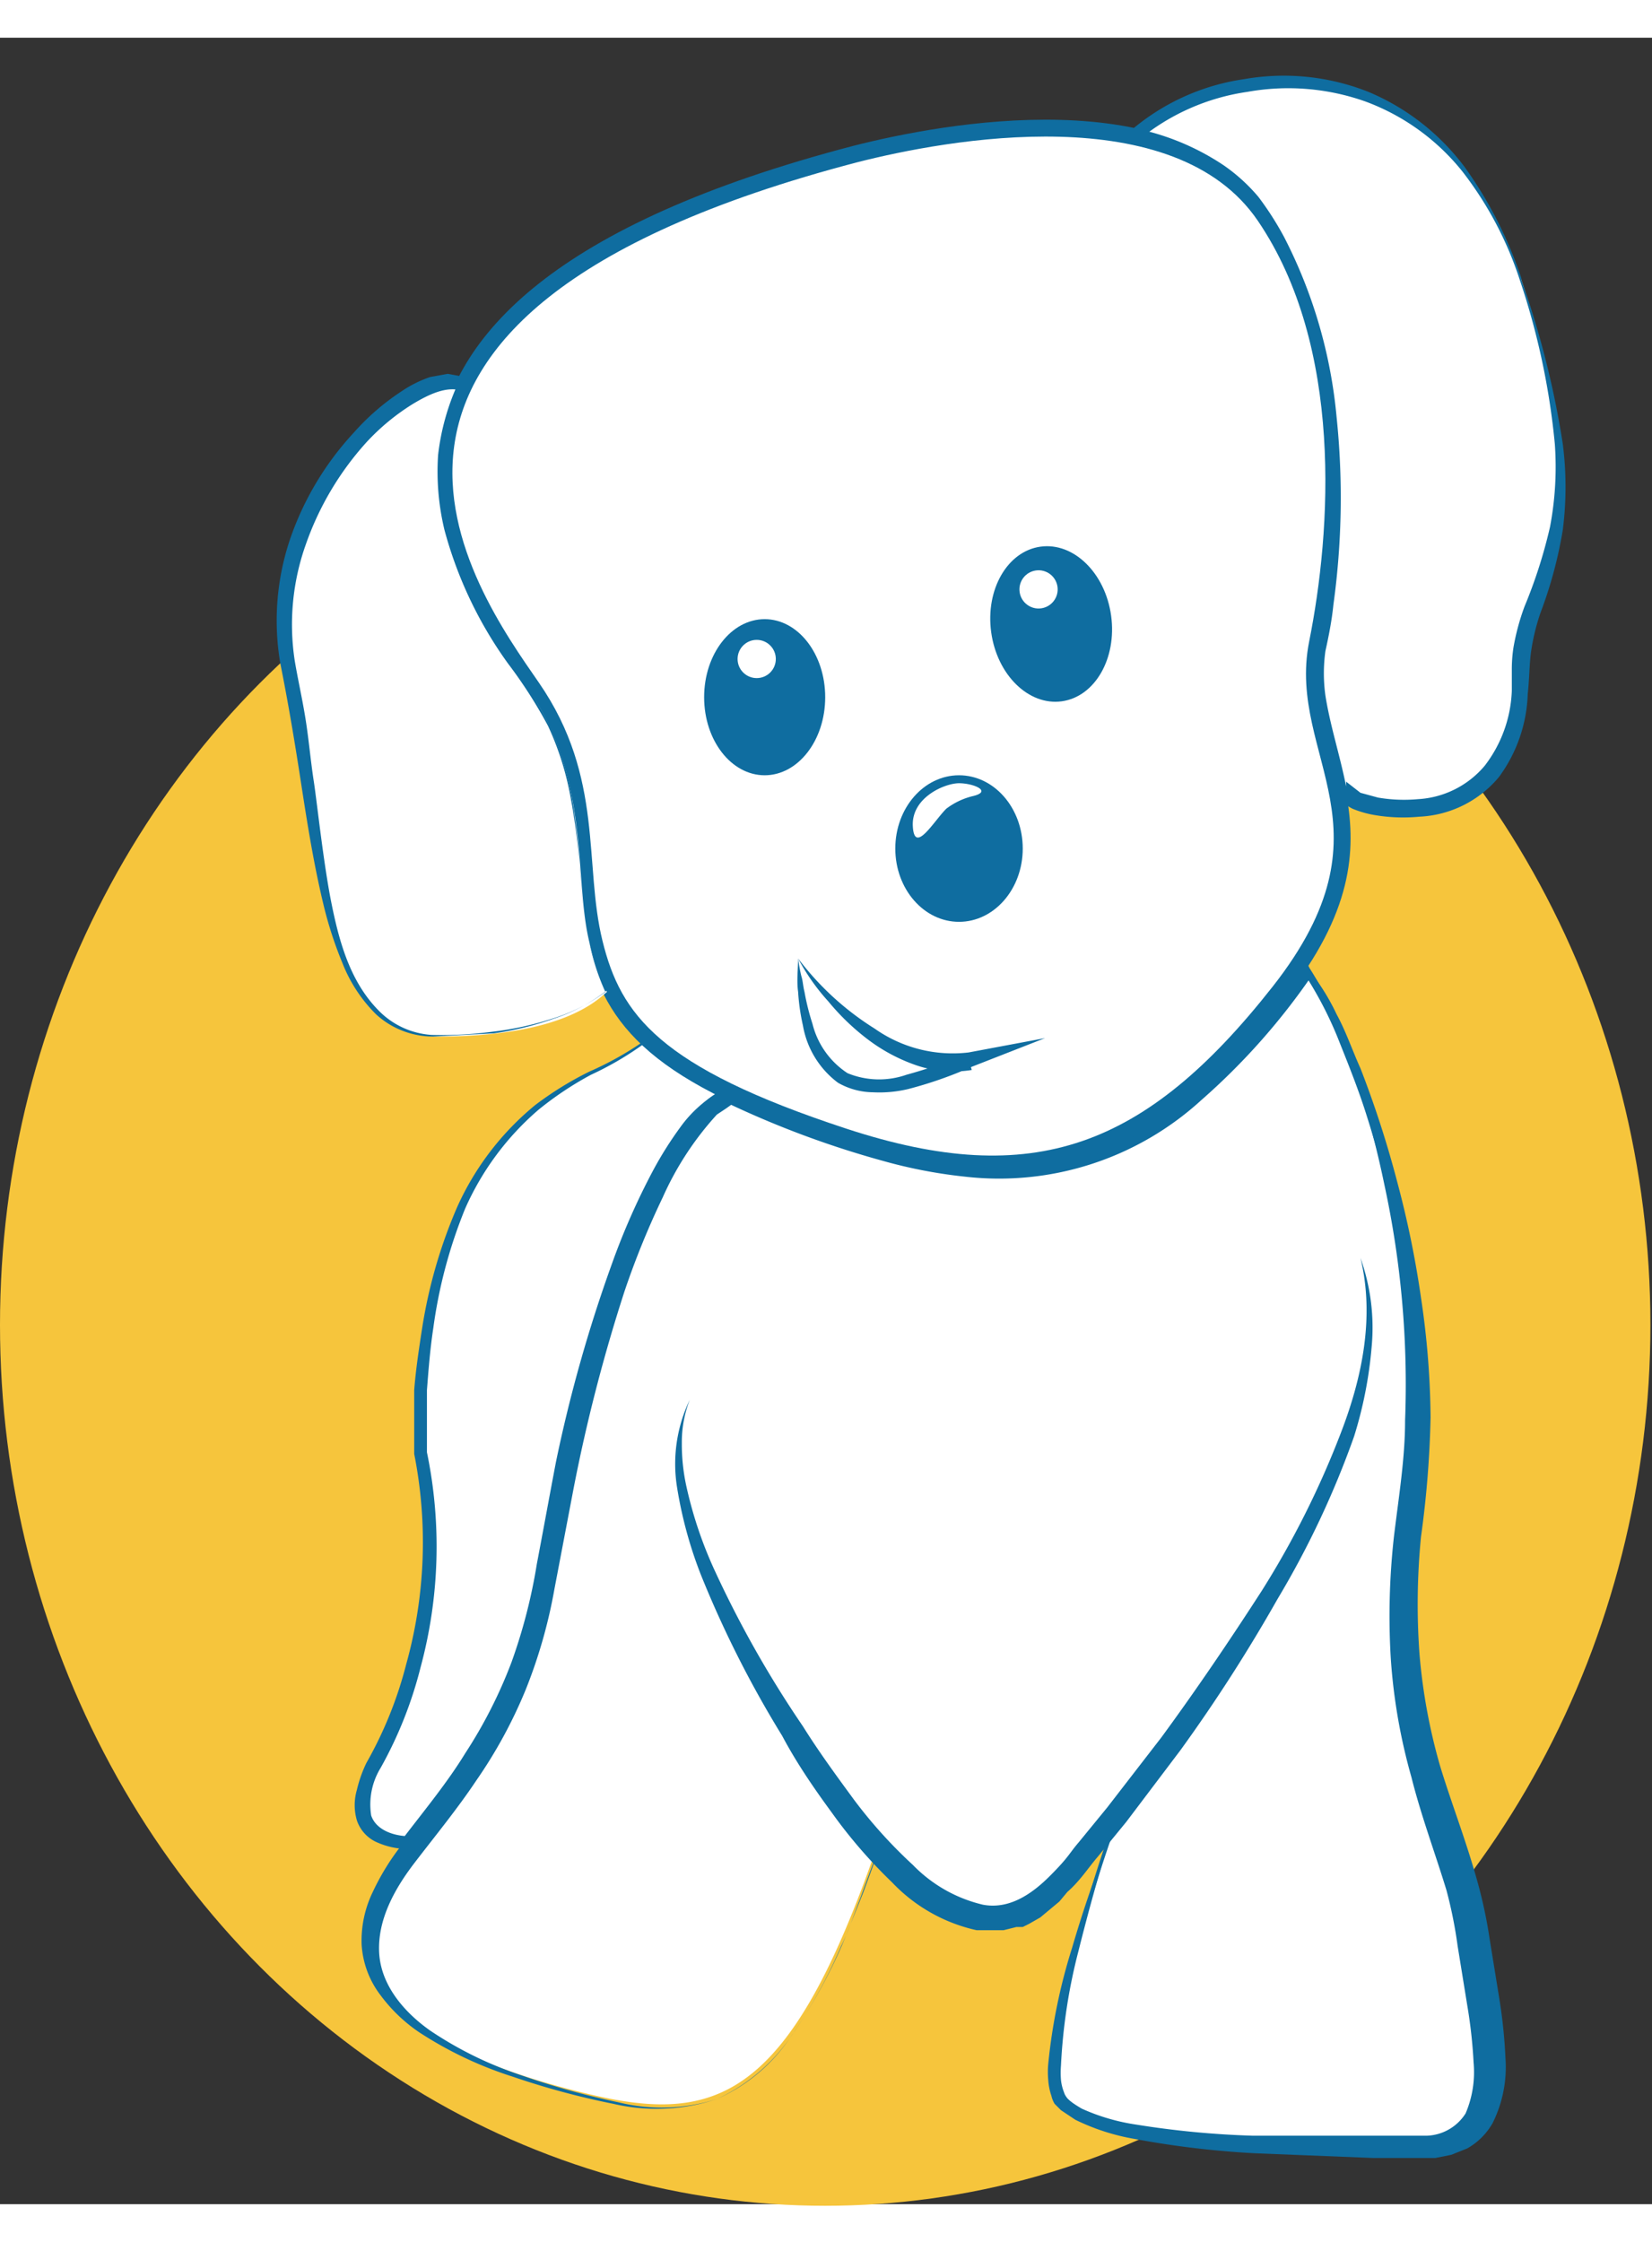 <svg id="Layer_1" data-name="Layer 1" xmlns="http://www.w3.org/2000/svg" width="1.4in" height="1.9in" viewBox="0 0 103.7 136"><rect x="0" y="0" width="103.7" height="136" fill="#333333" stroke="none"/><title>logo-50</title><ellipse cx="51.8" cy="80.8" rx="51.8" ry="55.3" fill="#f6c53c"/><path d="M89,132.2c-6.7,0-21.1,0-22.5-3.2s3.2-16,3.3-16.4l-2.4,3c-3.7,4.5-7.8,3.1-12.3-2.2C49.6,129.4,45,131,37,129.1s-14.8-5.2-13.8-10.8,8.9-8.9,11.1-22.4C37.3,78,41.7,69.6,44.5,66.8h0l.7-.4h-.1l.5-.3a56.2,56.2,0,0,0,7.8,3.1c11.9,3.9,19.2,1.3,27.3-9.1l1.3-1.8c2.4,3.2,8.5,19.4,6.5,33.3s2.8,20.2,3.8,26.7S95.7,132.2,89,132.2Z" fill="#fff"/><path d="M89,132.2c-3.3,0-6.7,0-10-.2a43.9,43.9,0,0,1-9.9-1.3,5.7,5.7,0,0,1-2.2-1.2l-.4-.5-.2-.6a7,7,0,0,1-.1-1.3,26.4,26.4,0,0,1,.7-5,96.4,96.4,0,0,1,2.8-9.6h.2c-1,1.2-1.9,2.5-3,3.6a6,6,0,0,1-4.1,2.1,7.3,7.3,0,0,1-4.4-1.6,21.2,21.2,0,0,1-3.4-3.2h.3l-1.1,3c-.4,1-.8,2-1.2,3a32.4,32.4,0,0,1-3.1,5.7,11.5,11.5,0,0,1-4.9,4.3,12,12,0,0,1-6.5.3,49.3,49.3,0,0,1-6.3-1.7,24.1,24.1,0,0,1-5.9-2.8,10,10,0,0,1-2.4-2.3,5.8,5.8,0,0,1-1.2-3.2,7,7,0,0,1,.7-3.3,15.1,15.1,0,0,1,1.7-2.8c1.3-1.8,2.7-3.4,3.8-5.1a28.8,28.8,0,0,0,3-5.6c1.7-3.9,2.1-8.2,2.9-12.4a94.8,94.8,0,0,1,3.3-12.5,53.3,53.3,0,0,1,2.4-6,20.3,20.3,0,0,1,3.6-5.5h0l.8-.5v.9h-.1l-.8-.4.7-.4.6-.3h.4a58.6,58.6,0,0,0,9.7,3.7,30.1,30.1,0,0,0,5.1,1,19.1,19.1,0,0,0,5.1-.1,18.6,18.6,0,0,0,9.2-4.3,41.3,41.3,0,0,0,6.9-7.7l.3-.4.2.4a24.1,24.1,0,0,1,2.2,4.4c.6,1.5,1.2,3.1,1.6,4.6a69.5,69.5,0,0,1,2.2,9.6,55.6,55.6,0,0,1,.7,9.8c0,3.3-.8,6.5-.9,9.8a36.9,36.9,0,0,0,.7,9.7,48.5,48.5,0,0,0,1.3,4.7c.5,1.6,1.1,3.1,1.5,4.7a39.3,39.3,0,0,1,1,4.8c.3,1.6.6,3.2.7,4.8a9.8,9.8,0,0,1-.4,4.8,3.2,3.2,0,0,1-1.7,1.7h-.6l-.6.2Zm0,0h1.2l.6-.2h.6a3.2,3.2,0,0,0,1.7-1.7,9.7,9.7,0,0,0,.4-4.8c-.2-1.6-.5-3.2-.8-4.8a39.3,39.3,0,0,0-1-4.8c-.5-1.6-1-3.1-1.5-4.7a48.6,48.6,0,0,1-1.3-4.7,37.7,37.7,0,0,1-.8-9.8c.1-3.3.8-6.5.8-9.8a55.2,55.2,0,0,0-.8-9.7,69.1,69.1,0,0,0-2.3-9.5c-.5-1.6-1.1-3.1-1.7-4.6a23.7,23.7,0,0,0-2.2-4.3h.5a41.9,41.9,0,0,1-7,7.9,18.8,18.8,0,0,1-14.8,4.8,31,31,0,0,1-5.2-1,59.5,59.5,0,0,1-9.9-3.7h.4l-.4.3v-.8h.1l.7.4-.7.5-.6.4h0a19.4,19.4,0,0,0-3.4,5.2,52.3,52.3,0,0,0-2.4,5.9,104.7,104.7,0,0,0-3.2,12.4c-.4,2.1-.8,4.2-1.2,6.3a31.9,31.9,0,0,1-1.8,6.3,29.8,29.8,0,0,1-3.1,5.7c-1.2,1.8-2.6,3.5-3.9,5.2s-2.3,3.6-2.2,5.6,1.5,3.7,3.2,4.9a23.4,23.4,0,0,0,5.7,2.8,48.6,48.6,0,0,0,6.1,1.7,11.4,11.4,0,0,0,6.2-.2,10.9,10.9,0,0,0,4.7-4,31.9,31.9,0,0,0,3.1-5.6c.5-1,.8-2,1.2-3l1.1-3V113l.2.3a20.9,20.9,0,0,0,3.3,3.2,6.9,6.9,0,0,0,4.2,1.6,5.8,5.8,0,0,0,4-2c1-1.1,2-2.4,3-3.6l.3-.4-.2.5a91.3,91.3,0,0,0-2.8,9.6,26.3,26.3,0,0,0-.7,4.9,6.9,6.9,0,0,0,.1,1.2l.2.6.3.5a5.6,5.6,0,0,0,2.2,1.2A43.9,43.9,0,0,0,79,132C82.3,132.1,85.7,132.2,89,132.2Z" fill="#0f6da0"/><path d="M45.1,66.2c-2.7,1.4-7.9,9.5-11.3,29.9-1.5,9-5.5,13.5-8.3,17.2h0c-3.2-.1-3.5-2.4-1.9-5.3a29.7,29.7,0,0,0,2.7-19.1C26.3,66,38,65.5,40.5,63A19.2,19.2,0,0,0,45.1,66.2Z" fill="#fff"/><path d="M45.1,66.2a7.9,7.9,0,0,0-2.3,2.3,23,23,0,0,0-1.7,2.8,43.7,43.7,0,0,0-2.5,6,95.1,95.1,0,0,0-3.3,12.5c-.4,2.1-.8,4.2-1.2,6.4a34,34,0,0,1-1.6,6.3,30.3,30.3,0,0,1-2.9,5.9c-1.2,1.8-2.5,3.5-3.8,5.3h-.3a4.8,4.8,0,0,1-1.8-.4,2.3,2.3,0,0,1-1.3-1.4,3.4,3.4,0,0,1,0-1.9,8.2,8.2,0,0,1,.6-1.7,25.1,25.1,0,0,0,2.5-6.2A28.5,28.5,0,0,0,26,88.9h0v-4c.1-1.3.3-2.6.5-3.9a31.2,31.2,0,0,1,2.2-7.6A17.6,17.6,0,0,1,33.6,67,21,21,0,0,1,37,64.9,20.1,20.1,0,0,0,40.4,63h.1A19.5,19.5,0,0,0,45.1,66.2Zm0,0a19.6,19.6,0,0,1-4.7-3.1h.1a19.9,19.9,0,0,1-3.4,2,20.7,20.7,0,0,0-3.3,2.2,17.5,17.5,0,0,0-4.6,6.2A30.7,30.7,0,0,0,27.2,81c-.2,1.3-.3,2.6-.4,3.9v3.9h0a29.1,29.1,0,0,1-.4,13.5,25.8,25.8,0,0,1-2.5,6.3,4.4,4.4,0,0,0-.6,3c.3.9,1.4,1.3,2.4,1.3h-.3c1.3-1.7,2.7-3.4,3.8-5.2a29.6,29.6,0,0,0,2.9-5.7,34.2,34.2,0,0,0,1.6-6.2c.4-2.1.8-4.3,1.2-6.4A90.6,90.6,0,0,1,38.4,77,43.9,43.9,0,0,1,41,71.1a23.1,23.1,0,0,1,1.7-2.7A7.9,7.9,0,0,1,45.1,66.2Z" fill="#0f6da0"/><path d="M53.7,7.3c5.5-1.4,20.2-4.2,25.7,3.9S84.1,31,82.7,38s5.7,11.6-2.4,21.9S64.9,72.9,53,69,38.5,61.7,37.3,56.8s.1-10.2-3.9-16S16.2,17.1,53.7,7.3Z" fill="#fff" stroke="#0f6da0" stroke-miterlimit="10" stroke-width="1.06"/><path d="M95.5,15.2C89.7-2,75,2.4,71.2,6.1c3.4.7,6.4,2.2,8.4,5,5.4,8.1,4.7,19.8,3.3,26.8-.7,3.3.6,6,1.2,9.1a3.3,3.3,0,0,0,1.4.9c5.7,1.4,9.9-1.4,9.9-7.9S101.2,32.3,95.5,15.2Z" fill="#fff"/><path d="M95.4,15.2a22.4,22.4,0,0,0-3.6-6.8A14,14,0,0,0,85.7,4a14.5,14.5,0,0,0-7.4-.6,13.8,13.8,0,0,0-6.8,3l-.2-.7A15.6,15.6,0,0,1,76.8,8,11.1,11.1,0,0,1,79,10a19.5,19.5,0,0,1,1.6,2.5,30.8,30.8,0,0,1,3.3,11.3,49.1,49.1,0,0,1-.2,11.8c-.1,1-.3,2-.5,2.9a10.1,10.1,0,0,0,0,2.8c.3,1.9.9,3.7,1.3,5.7v-.3l.9.7,1.1.3a9.6,9.6,0,0,0,2.5.1,5.9,5.9,0,0,0,4.2-2.1A8.2,8.2,0,0,0,94.9,41V39.7a9.1,9.1,0,0,1,.1-1.4,14.5,14.5,0,0,1,.7-2.6,31,31,0,0,0,1.6-5,20.2,20.2,0,0,0,.3-5.2A45.8,45.8,0,0,0,95.4,15.2Zm.1,0a56.9,56.9,0,0,1,2.6,10.3,21.3,21.3,0,0,1,0,5.4,27,27,0,0,1-1.4,5.2,13.5,13.5,0,0,0-.6,2.5c-.1.8-.1,1.7-.2,2.6a9.3,9.3,0,0,1-1.8,5.2,6.9,6.9,0,0,1-5,2.5,10.7,10.7,0,0,1-2.8-.1,6.5,6.5,0,0,1-1.4-.4,4.7,4.7,0,0,1-1.2-.9h-.1v-.2c-.4-1.9-1-3.7-1.3-5.8a11,11,0,0,1,0-3c.2-1,.4-1.9.5-2.9a47.2,47.2,0,0,0,.6-11.6,33.4,33.4,0,0,0-1-5.7,25.5,25.5,0,0,0-2.2-5.4,15.5,15.5,0,0,0-1.6-2.4,10.5,10.5,0,0,0-2.2-1.8,14.9,14.9,0,0,0-5.3-2l-.8-.2.6-.6a14,14,0,0,1,7.2-3.3,14.4,14.4,0,0,1,7.8.8A14.6,14.6,0,0,1,92,8.2,26.2,26.2,0,0,1,95.5,15.1Z" fill="#0f6da0"/><path d="M37,56.8c-1-4.1.1-10.2-3.9-16-2.2-3.1-8-11.1-4-19.1l-.9-.2c-3.6,0-12.1,8.5-10,18.3s1.5,22.9,9.3,22.9,10-2.3,10.6-2.8A13.9,13.9,0,0,1,37,56.8Z" fill="#fff"/><path d="M37,56.8a29.1,29.1,0,0,1-.6-4.6,39.4,39.4,0,0,0-.6-4.6,18.2,18.2,0,0,0-1.4-4.4,29.5,29.5,0,0,0-2.5-3.9,25.7,25.7,0,0,1-4-8.4,15.7,15.7,0,0,1-.4-4.7,14.8,14.8,0,0,1,1.3-4.6l.3.6c-1-.4-2.2.2-3.2.8A14,14,0,0,0,23,25.4a18.8,18.8,0,0,0-3.8,6.4,15,15,0,0,0-.7,7.3c.2,1.2.5,2.5.7,3.8s.3,2.5.5,3.8.6,5.1,1.1,7.6,1.2,5,3,6.8a5.1,5.1,0,0,0,3.3,1.5,24,24,0,0,0,3.8-.2,19.2,19.2,0,0,0,3.7-.8,11,11,0,0,0,3.4-1.7h0A14,14,0,0,1,37,56.8Zm0,0a14,14,0,0,0,1.1,3h0a11.1,11.1,0,0,1-3.4,1.8,19.3,19.3,0,0,1-3.7.9l-3.8.2a5.3,5.3,0,0,1-3.6-1.4,9.3,9.3,0,0,1-2.1-3.2,24.5,24.5,0,0,1-1.2-3.7c-.6-2.5-1-5-1.4-7.6s-.8-5-1.3-7.5a16,16,0,0,1,.6-7.8,18.8,18.8,0,0,1,4-6.7,14.9,14.9,0,0,1,3-2.6,7.5,7.5,0,0,1,1.8-.9l1.1-.2,1.1.2.5.2-.2.5a14,14,0,0,0-1.3,4.3,15.1,15.1,0,0,0,.2,4.5,25.2,25.2,0,0,0,3.7,8.4,29.7,29.7,0,0,1,2.4,4,18.7,18.7,0,0,1,1.4,4.5,39.5,39.5,0,0,1,.5,4.6A29.1,29.1,0,0,0,37,56.8Z" fill="#0f6da0"/><path d="M43.3,85.5a7.3,7.3,0,0,0-.5,2.7,12.3,12.3,0,0,0,.3,2.8,25.9,25.9,0,0,0,1.8,5.3,67.5,67.5,0,0,0,5.5,9.7c1,1.6,2.1,3.1,3.2,4.6a29.9,29.9,0,0,0,3.7,4.1,9,9,0,0,0,4.4,2.5c1.6.3,3-.6,4.2-1.8s1.2-1.4,1.8-2.1l1.8-2.2,3.4-4.4c2.2-3,4.3-6.1,6.3-9.2a56.5,56.5,0,0,0,5-10c1.3-3.4,2.1-7.2,1.2-10.9a13,13,0,0,1,.7,5.6,26.1,26.1,0,0,1-1.1,5.6A56.7,56.7,0,0,1,80.2,98a101.4,101.4,0,0,1-6.1,9.5l-3.4,4.5-1.8,2.2c-.6.7-1.1,1.5-1.9,2.2l-.5.6-.6.5-.6.5-.7.4-.4.2h-.4l-.8.2H61.3a10.4,10.4,0,0,1-5.3-3,31.4,31.4,0,0,1-3.8-4.4c-1.1-1.5-2.2-3.1-3.1-4.8a67.1,67.1,0,0,1-5.1-10.1,26.5,26.5,0,0,1-1.5-5.5A9.3,9.3,0,0,1,43.3,85.5Z" fill="#0f6da0"/><ellipse cx="48" cy="41.4" rx="3.8" ry="4.9" fill="#0f6da0"/><circle cx="47.5" cy="39" r="1.2" fill="#fff"/><ellipse cx="66" cy="36.8" rx="3.8" ry="4.9" transform="translate(-4.4 9.3) rotate(-7.8)" fill="#0f6da0"/><circle cx="65.2" cy="34.6" r="1.2" transform="translate(-4.1 9.2) rotate(-7.8)" fill="#fff"/><ellipse cx="60.2" cy="50.9" rx="4" ry="4.6" fill="#0f6da0"/><path d="M59.4,48.4c-.8.8-2,2.9-2.1,1.1s2-2.7,2.9-2.7,2.1.5.9.8A4.5,4.5,0,0,0,59.4,48.4Z" fill="#fff"/><path d="M50.1,57.8a17.9,17.9,0,0,0,4.8,4.4,8.5,8.5,0,0,0,5.9,1.5l4.8-.9L61,64.6a25.5,25.5,0,0,1-4,1.4,7.8,7.8,0,0,1-2.2.2,4.5,4.5,0,0,1-2.2-.6A5.7,5.7,0,0,1,50.4,62a13,13,0,0,1-.3-2.1C50,59.2,50.1,58.4,50.1,57.8Zm0,0a10.2,10.2,0,0,0,.2,1.1c.1.3.1.6.2,1a15.2,15.2,0,0,0,.5,2,5.2,5.2,0,0,0,2.2,3.1,5.2,5.2,0,0,0,3.7.1,32.7,32.7,0,0,0,3.8-1.3l.3,1a7.2,7.2,0,0,1-3.5-.3,10.9,10.9,0,0,1-3-1.6A14.7,14.7,0,0,1,52,60.5,13.2,13.2,0,0,1,50.1,57.8Z" fill="#0f6da0"/><path d="M81.9,58.2a13.9,13.9,0,0,1,2,3.1c.6,1.1,1,2.3,1.5,3.4a64.9,64.9,0,0,1,2.3,7.1,61.9,61.9,0,0,1,1.5,7.3,53.1,53.1,0,0,1,.6,7.5,63.6,63.6,0,0,1-.6,7.5,43.3,43.3,0,0,0-.1,7.3,36.1,36.1,0,0,0,1.3,7.1c.7,2.3,1.6,4.6,2.3,7.1a29.5,29.5,0,0,1,.8,3.7l.6,3.7a32.5,32.5,0,0,1,.4,3.8,7.9,7.9,0,0,1-.8,4.1,4.2,4.2,0,0,1-1.6,1.6l-1,.4-1,.2H86.2l-7.5-.3a57.9,57.9,0,0,1-7.5-.9,13.7,13.7,0,0,1-3.7-1.2l-.9-.6-.4-.4a1.7,1.7,0,0,1-.2-.5,3.8,3.8,0,0,1-.2-1,5.5,5.5,0,0,1,0-1,35.7,35.7,0,0,1,1.5-7.3c.7-2.4,1.5-4.7,2.4-7q-1.1,3.6-2,7.2a35.2,35.2,0,0,0-1.1,7.2,5.6,5.6,0,0,0,0,.9,2.9,2.9,0,0,0,.2.8c.1.4.6.7,1.1,1a12.8,12.8,0,0,0,3.4,1,56.7,56.7,0,0,0,7.3.7h11a3,3,0,0,0,2.4-1.4,6.6,6.6,0,0,0,.5-3.2,31,31,0,0,0-.4-3.6l-.6-3.7a28.1,28.1,0,0,0-.7-3.5c-.7-2.3-1.6-4.7-2.2-7.1a36.1,36.1,0,0,1-1.3-7.5,44.9,44.9,0,0,1,.2-7.6c.3-2.5.7-4.9.7-7.3A59.2,59.2,0,0,0,86.9,72a64.2,64.2,0,0,0-1.9-7.1c-.4-1.2-.8-2.3-1.3-3.5A13.8,13.8,0,0,0,81.9,58.2Z" fill="#0f6da0"/></svg>